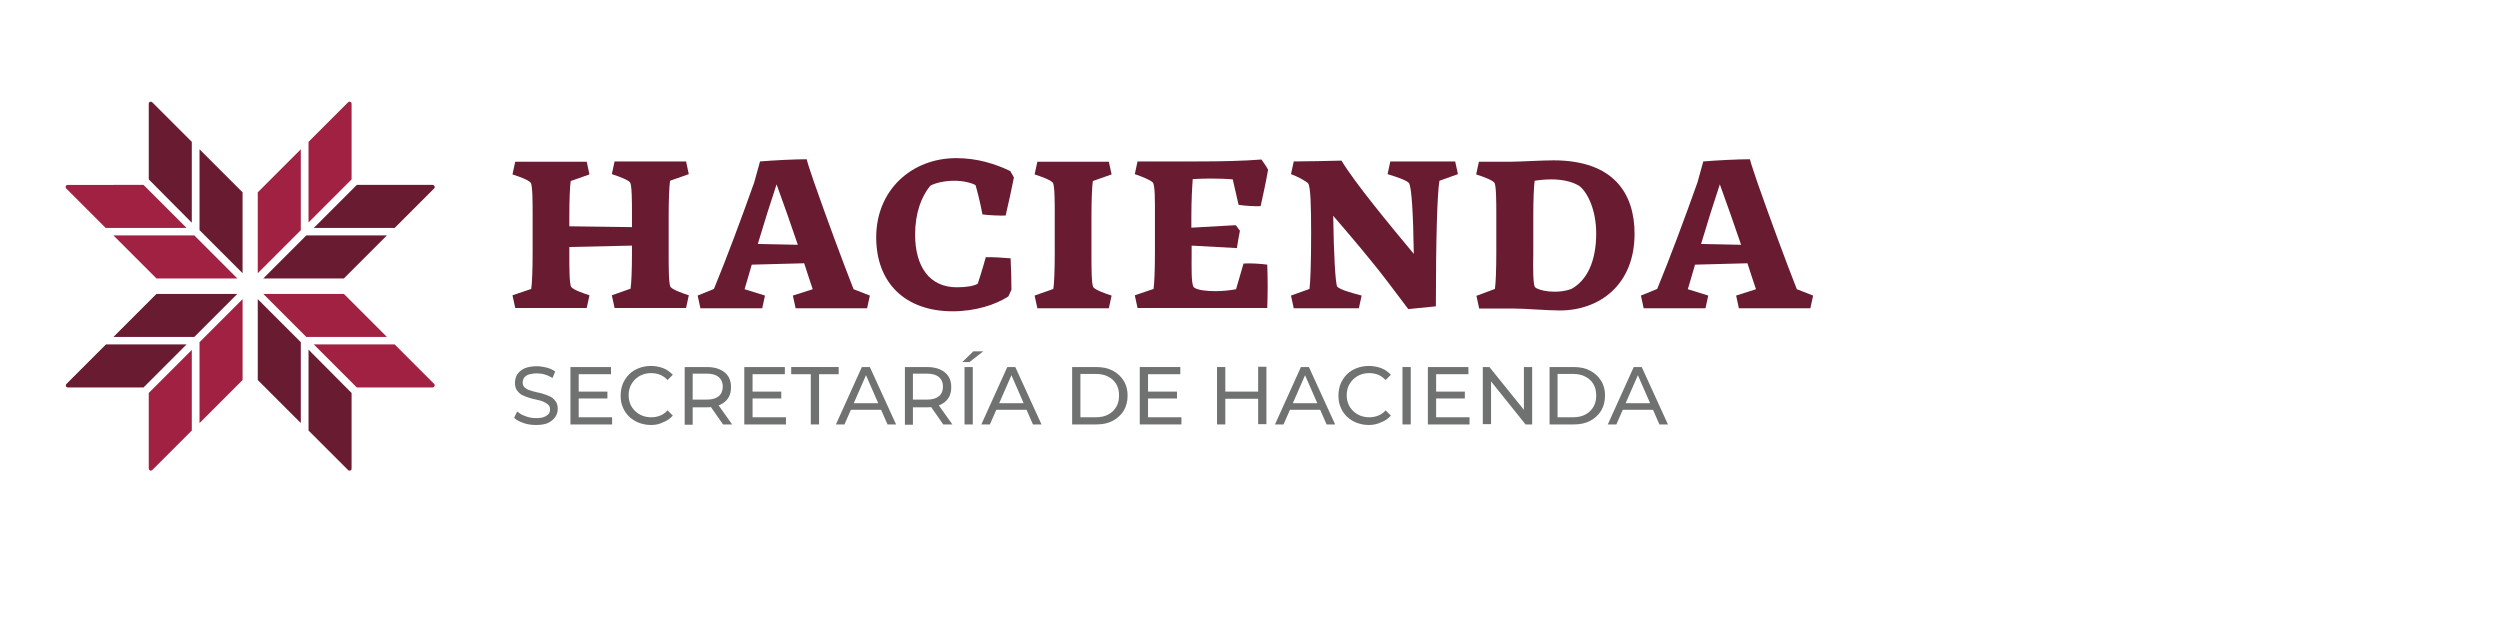 <?xml version="1.0" encoding="UTF-8"?>
<!-- Generator: Adobe Illustrator 25.4.1, SVG Export Plug-In . SVG Version: 6.00 Build 0)  -->
<svg version="1.1" id="Capa_1" xmlns="http://www.w3.org/2000/svg" xmlns:xlink="http://www.w3.org/1999/xlink" x="0px" y="0px" viewBox="0 0 905.9 225.9" style="enable-background:new 0 0 905.9 225.9;" xml:space="preserve">
<style type="text/css">
	.st0{fill:#A02142;}
	.st1{fill:#691B32;}
	.st2{fill:#707271;}
</style>
<g>
	<g>
		<g>
			<path class="st0" d="M127.4,37.6V65l-15.6,15.6V51.4l14.3-14.3C126.6,36.6,127.4,36.9,127.4,37.6z"/>
		</g>
		<g>
			<polygon class="st0" points="109,54.1 109,83.4 93.4,99 93.4,69.7    "/>
		</g>
	</g>
	<g>
		<g>
			<polygon class="st1" points="87.9,69.7 87.9,99 72.3,83.4 72.3,54.1    "/>
		</g>
		<g>
			<path class="st1" d="M69.5,51.4v29.3L53.9,65V37.6c0-0.7,0.8-1,1.3-0.5L69.5,51.4z"/>
		</g>
	</g>
	<g>
		<g>
			<path class="st0" d="M69.5,126.8V156l-14.3,14.3c-0.5,0.5-1.3,0.1-1.3-0.5v-27.4L69.5,126.8z"/>
		</g>
		<g>
			<polygon class="st0" points="87.9,108.4 87.9,137.7 72.3,153.3 72.3,124    "/>
		</g>
	</g>
	<g>
		<g>
			<polygon class="st1" points="109,124 109,153.3 93.4,137.7 93.4,108.4    "/>
		</g>
		<g>
			<path class="st1" d="M127.4,142.4v27.4c0,0.7-0.8,1-1.3,0.5L111.8,156v-29.3L127.4,142.4z"/>
		</g>
	</g>
	<g>
		<g>
			<path class="st0" d="M156.7,140.4h-27.4l-15.6-15.6H143l14.3,14.3C157.8,139.6,157.4,140.4,156.7,140.4z"/>
		</g>
		<g>
			<polygon class="st0" points="140.2,122.1 111,122.1 95.4,106.5 124.6,106.5    "/>
		</g>
	</g>
	<g>
		<g>
			<polygon class="st1" points="140.2,85.3 124.6,100.9 95.4,100.9 111,85.3    "/>
		</g>
		<g>
			<path class="st1" d="M157.3,68.3L143,82.6h-29.3L129.3,67h27.4C157.4,67,157.8,67.8,157.3,68.3z"/>
		</g>
	</g>
	<g>
		<g>
			<path class="st0" d="M67.6,82.6H38.3L24,68.3c-0.5-0.5-0.1-1.3,0.5-1.3H52L67.6,82.6z"/>
		</g>
		<g>
			<polygon class="st0" points="86,100.9 56.7,100.9 41.1,85.3 70.4,85.3    "/>
		</g>
	</g>
	<g>
		<g>
			<polygon class="st1" points="86,106.5 70.4,122.1 41.1,122.1 56.7,106.5    "/>
		</g>
		<g>
			<path class="st1" d="M67.6,124.8L52,140.4H24.6c-0.7,0-1-0.8-0.5-1.3l14.3-14.3H67.6z"/>
		</g>
	</g>
</g>
<g>
	<g>
		<path class="st1" d="M192.5,104.7c0.3-2,0.5-7.1,0.5-13V77.8c0-4.3,0-10.7-0.7-11.6c-0.8-1-4.1-2.2-6.6-3l1-4.6h25.9l1,4.6    l-6.8,2.4c-0.3,2-0.5,7.1-0.5,13V82l22.7,0.3v-4.6c0-4.3,0-10.7-0.7-11.6c-0.8-1-4.1-2.2-6.6-3l1-4.6h25.9l1,4.6l-6.8,2.4    c-0.3,2-0.5,7.1-0.5,13v13.9c0,4.3,0,10.7,0.7,11.6c0.8,1,4.1,2.2,6.6,3l-1,4.6h-25.9l-1-4.6l6.8-2.4c0.3-2,0.5-7.1,0.5-13V89    l-22.7,0.5v2.9c0,4.3,0,10.7,0.7,11.6c0.8,1,4.1,2.2,6.6,3l-1,4.6h-25.9l-1-4.6L192.5,104.7z"/>
		<path class="st1" d="M276.2,111.7h-22.4l-1-4.6l5.9-2.4c4.7-11.4,9.9-25.4,14.6-38.6l2.1-7.6c4.8-0.4,12.5-0.8,16.9-0.8    c0.6,2.4,1.7,5.3,2.7,8.4c4.7,13.4,10.4,28.8,14.3,38.7l5.9,2.3l-1,4.6h-25.9l-1-4.6l7.2-2.3c-0.9-2.7-2-5.9-3.1-9.4l-19,0.5    c-0.9,3-1.7,6-2.6,8.9l7.4,2.3L276.2,111.7z M289.1,88.7c-2.4-7.1-5.2-15-7.7-21.9c-2.1,6.3-4.5,13.9-6.8,21.6L289.1,88.7z"/>
		<path class="st1" d="M354.3,102.8c0.5-1.5,1.7-5.2,2.9-9.6c1.9-0.1,7,0.2,9,0.4c0.2,3.3,0.3,8.4,0.3,11.4l-1.1,2.4    c-4.6,3-11.9,5.4-20.2,5.4c-17.1,0-27.7-10.2-27.7-26.8c0-17.2,12.9-28.7,29-28.7c7.7,0,14.2,2.1,19.6,4.7l1.3,2.3    c-0.8,4.1-2.1,10-3,13.8c-1.8,0.1-6.3-0.1-8.4-0.4c-0.8-4.3-1.9-8.6-2.5-10.6c-1.5-0.9-4.6-1.6-7.7-1.6c-3.6,0-6.9,0.8-8.7,1.8    c-3.3,4-5.5,10-5.5,17.7c0,11.6,5.2,19.1,15.1,19.1C350.4,104.1,353,103.6,354.3,102.8z"/>
		<path class="st1" d="M381.7,104.7c0.3-2,0.5-7.1,0.5-13V77.8c0-4.3,0-10.7-0.7-11.6c-0.8-1-4.1-2.2-6.6-3l1-4.6h25.9l1,4.6    l-6.8,2.4c-0.3,2-0.5,7.1-0.5,13v13.9c0,4.3,0,10.7,0.7,11.6c0.8,1,4.1,2.2,6.6,3l-1,4.6h-25.9l-1-4.6L381.7,104.7z"/>
		<path class="st1" d="M418,104.7c0.3-2,0.5-7.1,0.5-13V77.8c0-4.3,0.1-10.9-0.8-11.7c-1-1-4.2-2.2-6.5-3l1-4.6h21.3    c9.7,0,17.3-0.2,23.6-0.7c0.8,1.1,1.9,2.7,2.4,3.7c-0.6,3.7-2.1,10.5-2.7,13.2c-1.8,0.1-6.1-0.1-8-0.5l-2.1-9.2    c-2.1-0.2-5.2-0.3-8-0.3c-2.4,0-4.6,0.1-6.5,0.2c-0.2,2.4-0.5,7.8-0.5,13.6v4l16.1-0.9l1.5,2c-0.4,2-0.8,4.3-1.1,6.3L431.8,89v3.3    c0,4.4-0.2,10.8,0.8,11.8c1.2,1.1,5,1.4,7.8,1.4c2.7,0,5.5-0.3,7.5-0.7l2.7-9.3c2.1-0.2,6.8,0.1,8.6,0.4c0.2,5.1,0.2,10.4,0,15.7    h-47l-1-4.6L418,104.7z"/>
		<path class="st1" d="M510.3,112l-7.1-9.4c-5.8-7.7-13.7-17-20.1-24.4c0.2,14.3,0.8,24.1,1.4,25.6c1,1.2,5.2,2.3,8.9,3.3l-1,4.6    h-23.6l-1-4.6l6.7-2.4c0.3-2,0.6-8.7,0.6-20c0-10.4-0.2-17-1.1-18.3c-1.3-1.1-3.8-2.4-6.2-3.3l1-4.6c5.5,0,12.2-0.2,17.3-0.3    c4.8,8,17.3,23.1,26.2,33.8c-0.2-14.6-0.8-24-1.7-25.6c-0.8-1.1-4.9-2.4-7.8-3.3l1-4.6h23.5l1,4.6l-6.7,2.4    c-0.8,4.3-1.3,21.6-1.3,45.5L510.3,112z"/>
		<path class="st1" d="M541.7,104.7c0.3-2,0.5-7.1,0.5-13V77.8c0-4.3,0-10.7-0.7-11.6c-0.8-1-4.1-2.2-6.6-3l1-4.6h11.7    c2.8,0,11.3-0.5,15.3-0.5c22,0,29.4,12.2,29.4,26.6c0,18.6-12.8,27.8-27.1,27.8c-4.9,0-12.1-0.7-17-0.7h-12.2l-1-4.6L541.7,104.7z     M556.2,104c1,1.3,7.8,2.7,13.2,0.7c5.7-3.1,9-10.1,9-20.1c0-8.3-3-14.8-6.1-17.2c-2.5-1.6-6.2-2.4-10.1-2.4    c-2.1,0-4.4,0.2-6.1,0.5c-0.3,2-0.5,7.1-0.5,12.9v13.9C555.5,96.6,555.5,103.1,556.2,104z"/>
		<path class="st1" d="M618,111.7h-22.4l-1-4.6l5.9-2.4c4.7-11.4,9.9-25.4,14.6-38.6l2.1-7.6c4.8-0.4,12.5-0.8,16.9-0.8    c0.6,2.4,1.7,5.3,2.7,8.4c4.7,13.4,10.4,28.8,14.3,38.7l5.9,2.3l-1,4.6h-25.9l-1-4.6l7.2-2.3c-0.9-2.7-2-5.9-3.1-9.4l-19,0.5    c-0.9,3-1.7,6-2.6,8.9l7.4,2.3L618,111.7z M630.9,88.7c-2.4-7.1-5.2-15-7.7-21.9c-2.1,6.3-4.5,13.9-6.8,21.6L630.9,88.7z"/>
	</g>
	<g>
		<path class="st2" d="M194.3,154c-1.6,0-3.1-0.2-4.6-0.7c-1.4-0.5-2.6-1.1-3.4-1.9l1.1-2.3c0.8,0.7,1.8,1.3,3,1.7    c1.2,0.5,2.5,0.7,3.8,0.7c1.2,0,2.2-0.1,2.9-0.4c0.8-0.3,1.3-0.7,1.7-1.1c0.4-0.5,0.5-1,0.5-1.7c0-0.7-0.2-1.3-0.7-1.7    c-0.5-0.4-1.1-0.8-1.8-1.1c-0.7-0.3-1.6-0.5-2.5-0.7c-0.9-0.2-1.8-0.4-2.7-0.7c-0.9-0.3-1.7-0.6-2.5-1c-0.7-0.4-1.3-1-1.8-1.7    c-0.5-0.7-0.7-1.6-0.7-2.7c0-1.1,0.3-2.1,0.8-3c0.6-0.9,1.4-1.6,2.6-2.2c1.2-0.5,2.7-0.8,4.5-0.8c1.2,0,2.4,0.2,3.6,0.5    c1.2,0.3,2.2,0.8,3.1,1.4l-1,2.4c-0.9-0.6-1.8-1-2.8-1.3c-1-0.3-2-0.4-2.9-0.4c-1.2,0-2.1,0.2-2.9,0.4c-0.8,0.3-1.3,0.7-1.7,1.2    c-0.3,0.5-0.5,1.1-0.5,1.7c0,0.7,0.2,1.3,0.7,1.8c0.5,0.4,1.1,0.8,1.8,1c0.7,0.3,1.6,0.5,2.5,0.7c0.9,0.2,1.8,0.4,2.7,0.7    c0.9,0.3,1.7,0.6,2.5,1c0.7,0.4,1.3,1,1.8,1.7c0.5,0.7,0.7,1.6,0.7,2.7c0,1.1-0.3,2-0.9,2.9c-0.6,0.9-1.5,1.6-2.7,2.2    C197.6,153.7,196.1,154,194.3,154z"/>
		<path class="st2" d="M209.7,151.2h12.1v2.6h-15.1v-20.8h14.7v2.6h-11.7V151.2z M209.4,141.9h10.7v2.5h-10.7V141.9z"/>
		<path class="st2" d="M235.9,154c-1.6,0-3-0.3-4.4-0.8c-1.3-0.5-2.5-1.3-3.5-2.2c-1-1-1.8-2.1-2.3-3.4c-0.6-1.3-0.8-2.7-0.8-4.3    s0.3-3,0.8-4.3c0.6-1.3,1.3-2.4,2.3-3.4c1-1,2.2-1.7,3.5-2.2c1.3-0.5,2.8-0.8,4.4-0.8c1.6,0,3.1,0.3,4.4,0.8    c1.4,0.5,2.5,1.4,3.5,2.4l-1.9,1.9c-0.8-0.8-1.7-1.5-2.7-1.9c-1-0.4-2.1-0.6-3.2-0.6c-1.2,0-2.3,0.2-3.3,0.6c-1,0.4-1.9,1-2.6,1.7    c-0.7,0.7-1.3,1.6-1.7,2.5c-0.4,1-0.6,2-0.6,3.2c0,1.2,0.2,2.2,0.6,3.2c0.4,1,1,1.8,1.7,2.5c0.7,0.7,1.6,1.3,2.6,1.7    c1,0.4,2.1,0.6,3.3,0.6c1.1,0,2.2-0.2,3.2-0.6c1-0.4,1.9-1,2.7-1.9l1.9,1.9c-1,1.1-2.1,1.9-3.5,2.4C239,153.7,237.5,154,235.9,154    z"/>
		<path class="st2" d="M248.1,153.8v-20.8h8.1c1.8,0,3.4,0.3,4.7,0.9c1.3,0.6,2.3,1.4,3,2.5c0.7,1.1,1,2.4,1,3.9s-0.3,2.8-1,3.9    c-0.7,1.1-1.7,1.9-3,2.5c-1.3,0.6-2.8,0.9-4.7,0.9h-6.5l1.3-1.4v7.7H248.1z M251,146.3l-1.3-1.5h6.4c1.9,0,3.3-0.4,4.3-1.2    c1-0.8,1.5-2,1.5-3.5s-0.5-2.6-1.5-3.5c-1-0.8-2.4-1.2-4.3-1.2h-6.4l1.3-1.5V146.3z M262,153.8l-5.3-7.6h3.2l5.4,7.6H262z"/>
		<path class="st2" d="M272.7,151.2h12.1v2.6h-15.1v-20.8h14.7v2.6h-11.7V151.2z M272.4,141.9h10.7v2.5h-10.7V141.9z"/>
		<path class="st2" d="M293.8,153.8v-18.2h-7.1v-2.6h17.2v2.6h-7.1v18.2H293.8z"/>
		<path class="st2" d="M302.9,153.8l9.4-20.8h2.9l9.5,20.8h-3.1l-8.4-19.2h1.2l-8.4,19.2H302.9z M306.9,148.5l0.8-2.4h11.7l0.9,2.4    H306.9z"/>
		<path class="st2" d="M327.9,153.8v-20.8h8.1c1.8,0,3.4,0.3,4.7,0.9c1.3,0.6,2.3,1.4,3,2.5c0.7,1.1,1,2.4,1,3.9s-0.3,2.8-1,3.9    c-0.7,1.1-1.7,1.9-3,2.5c-1.3,0.6-2.8,0.9-4.7,0.9h-6.5l1.3-1.4v7.7H327.9z M330.8,146.3l-1.3-1.5h6.4c1.9,0,3.3-0.4,4.3-1.2    c1-0.8,1.5-2,1.5-3.5s-0.5-2.6-1.5-3.5c-1-0.8-2.4-1.2-4.3-1.2h-6.4l1.3-1.5V146.3z M341.8,153.8l-5.3-7.6h3.2l5.4,7.6H341.8z"/>
		<path class="st2" d="M348.7,131.2l4-3.9h3.6l-5,3.9H348.7z M349.5,153.8v-20.8h3v20.8H349.5z"/>
		<path class="st2" d="M355.6,153.8l9.4-20.8h2.9l9.5,20.8h-3.1l-8.4-19.2h1.2l-8.4,19.2H355.6z M359.6,148.5l0.8-2.4h11.7l0.9,2.4    H359.6z"/>
		<path class="st2" d="M388.5,153.8v-20.8h8.8c2.2,0,4.2,0.4,5.9,1.3c1.7,0.9,3,2.1,4,3.7s1.4,3.4,1.4,5.4s-0.5,3.9-1.4,5.4    s-2.3,2.8-4,3.7c-1.7,0.9-3.7,1.3-5.9,1.3H388.5z M391.5,151.2h5.6c1.7,0,3.2-0.3,4.5-1c1.3-0.7,2.2-1.6,2.9-2.8    c0.7-1.2,1-2.5,1-4.1c0-1.6-0.3-2.9-1-4.1c-0.7-1.2-1.7-2.1-2.9-2.7c-1.3-0.7-2.8-1-4.5-1h-5.6V151.2z"/>
		<path class="st2" d="M416,151.2h12.1v2.6h-15.1v-20.8h14.7v2.6H416V151.2z M415.8,141.9h10.7v2.5h-10.7V141.9z"/>
		<path class="st2" d="M444,153.8h-3v-20.8h3V153.8z M456.2,144.5h-12.5v-2.6h12.5V144.5z M455.9,132.9h3v20.8h-3V132.9z"/>
		<path class="st2" d="M462,153.8l9.4-20.8h2.9l9.5,20.8h-3.1l-8.4-19.2h1.2l-8.4,19.2H462z M466,148.5l0.8-2.4h11.7l0.9,2.4H466z"/>
		<path class="st2" d="M496,154c-1.6,0-3-0.3-4.4-0.8c-1.3-0.5-2.5-1.3-3.5-2.2c-1-1-1.8-2.1-2.3-3.4c-0.6-1.3-0.8-2.7-0.8-4.3    s0.3-3,0.8-4.3c0.6-1.3,1.3-2.4,2.3-3.4c1-1,2.2-1.7,3.5-2.2c1.3-0.5,2.8-0.8,4.4-0.8c1.6,0,3.1,0.3,4.5,0.8    c1.4,0.5,2.5,1.4,3.5,2.4l-1.9,1.9c-0.8-0.8-1.7-1.5-2.7-1.9c-1-0.4-2.1-0.6-3.2-0.6c-1.2,0-2.3,0.2-3.3,0.6c-1,0.4-1.9,1-2.6,1.7    c-0.7,0.7-1.3,1.6-1.7,2.5c-0.4,1-0.6,2-0.6,3.2c0,1.2,0.2,2.2,0.6,3.2c0.4,1,1,1.8,1.7,2.5c0.7,0.7,1.6,1.3,2.6,1.7    c1,0.4,2.1,0.6,3.3,0.6c1.1,0,2.2-0.2,3.2-0.6c1-0.4,1.9-1,2.7-1.9l1.9,1.9c-1,1.1-2.1,1.9-3.5,2.4C499.1,153.7,497.6,154,496,154    z"/>
		<path class="st2" d="M508.2,153.8v-20.8h3v20.8H508.2z"/>
		<path class="st2" d="M520.4,151.2h12.1v2.6h-15.1v-20.8h14.7v2.6h-11.7V151.2z M520.1,141.9h10.7v2.5h-10.7V141.9z"/>
		<path class="st2" d="M537.3,153.8v-20.8h2.4l13.8,17.1h-1.3v-17.1h3v20.8h-2.4L539,136.6h1.3v17.1H537.3z"/>
		<path class="st2" d="M561.5,153.8v-20.8h8.8c2.2,0,4.2,0.4,5.9,1.3c1.7,0.9,3,2.1,4,3.7s1.4,3.4,1.4,5.4s-0.5,3.9-1.4,5.4    s-2.3,2.8-4,3.7c-1.7,0.9-3.7,1.3-5.9,1.3H561.5z M564.4,151.2h5.6c1.7,0,3.2-0.3,4.5-1c1.3-0.7,2.2-1.6,2.9-2.8    c0.7-1.2,1-2.5,1-4.1c0-1.6-0.3-2.9-1-4.1s-1.7-2.1-2.9-2.7c-1.3-0.7-2.8-1-4.5-1h-5.6V151.2z"/>
		<path class="st2" d="M582.6,153.8l9.4-20.8h2.9l9.5,20.8h-3.1l-8.4-19.2h1.2l-8.4,19.2H582.6z M586.6,148.5l0.8-2.4h11.7l0.9,2.4    H586.6z"/>
	</g>
</g>
</svg>